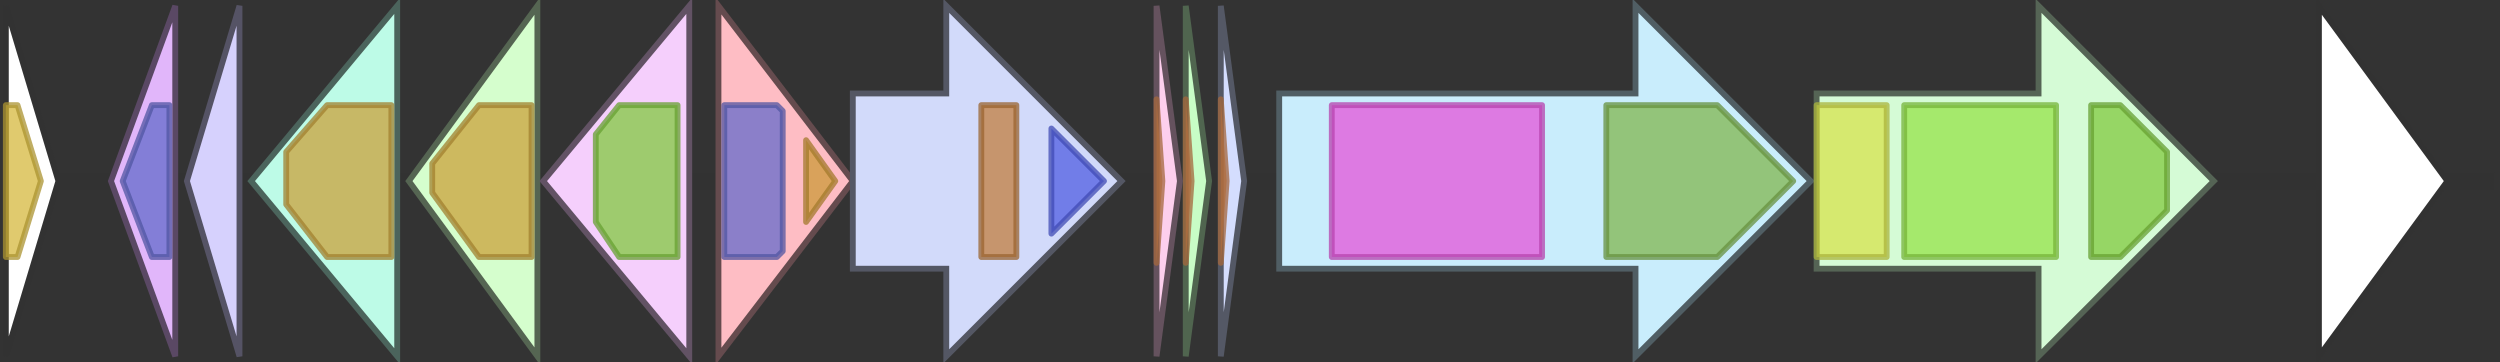 <svg version="1.1" baseProfile="full" xmlns="http://www.w3.org/2000/svg" width="428" height="62">
	<rect width="100%" height="100%" fill="#333333" stroke="none"/>
	<line x1="1" y1="31" x2="427" y2="31" style="stroke:rgb(50,50,50); stroke-width:3 "/>
	<g>
		<title>rumA2</title>
		<polygon class="rumA2" points="203,16 203,16 203,1 207,31 203,61 203,46 203,46" fill="rgb(200,253,198)" fill-opacity="1.0" stroke="rgb(80,101,79)" stroke-width="1" />
		<g>
			<title>PF04604</title>
			<polygon class="PF04604" points="203,17 204,31 203,45" stroke-linejoin="round" width="4" height="26" fill="rgb(206,129,75)" stroke="rgb(164,103,60)" stroke-width="1" opacity="0.75" />
		</g>
	</g>
	<g>
		<title>rumA3</title>
		<polygon class="rumA3" points="209,16 209,16 209,1 213,31 209,61 209,46 209,46" fill="rgb(212,221,254)" fill-opacity="1.0" stroke="rgb(84,88,101)" stroke-width="1" />
		<g>
			<title>PF04604</title>
			<polygon class="PF04604" points="209,17 210,31 209,45" stroke-linejoin="round" width="4" height="26" fill="rgb(206,129,75)" stroke="rgb(164,103,60)" stroke-width="1" opacity="0.75" />
		</g>
	</g>
	<g>
		<title>rumM</title>
		<polygon class="rumM" points="219,16 280,16 280,1 310,31 280,61 280,46 219,46" fill="rgb(201,237,252)" fill-opacity="1.0" stroke="rgb(80,94,100)" stroke-width="1" />
		<g>
			<title>PF13575</title>
			<rect class="PF13575" x="228" y="18" stroke-linejoin="round" width="36" height="26" fill="rgb(228,84,217)" stroke="rgb(182,67,173)" stroke-width="1" opacity="0.75" />
		</g>
		<g>
			<title>PF05147</title>
			<polygon class="PF05147" points="275,18 294,18 307,31 294,44 275,44" stroke-linejoin="round" width="34" height="26" fill="rgb(129,182,79)" stroke="rgb(103,145,63)" stroke-width="1" opacity="0.75" />
		</g>
	</g>
	<g>
		<title>rumT</title>
		<polygon class="rumT" points="311,16 349,16 349,1 379,31 349,61 349,46 311,46" fill="rgb(213,251,214)" fill-opacity="1.0" stroke="rgb(85,100,85)" stroke-width="1" />
		<g>
			<title>PF03412</title>
			<rect class="PF03412" x="311" y="18" stroke-linejoin="round" width="12" height="26" fill="rgb(214,226,77)" stroke="rgb(171,180,61)" stroke-width="1" opacity="0.75" />
		</g>
		<g>
			<title>PF00664</title>
			<rect class="PF00664" x="326" y="18" stroke-linejoin="round" width="26" height="26" fill="rgb(149,226,73)" stroke="rgb(119,180,58)" stroke-width="1" opacity="0.75" />
		</g>
		<g>
			<title>PF00005</title>
			<polygon class="PF00005" points="358,18 363,18 371,26 371,36 363,44 358,44" stroke-linejoin="round" width="13" height="26" fill="rgb(129,201,63)" stroke="rgb(103,160,50)" stroke-width="1" opacity="0.75" />
		</g>
	</g>
	<g>
		<polygon class="NoName" points="397,16 397,16 397,1 419,31 397,61 397,46 397,46" fill="rgb(255,255,255)" fill-opacity="1.0" stroke="rgb(50,50,50)" stroke-width="1" />
	</g>
	<g>
		<polygon class="NoName" points="1,16 1,16 1,1 10,31 1,61 1,46 1,46" fill="rgb(255,255,255)" fill-opacity="1.0" stroke="rgb(50,50,50)" stroke-width="1" />
		<g>
			<title>PF04203</title>
			<polygon class="PF04203" points="1,18 3,18 7,31 3,44 1,44" stroke-linejoin="round" width="9" height="26" fill="rgb(213,184,62)" stroke="rgb(170,147,49)" stroke-width="1" opacity="0.75" />
		</g>
	</g>
	<g>
		<title>rumR2</title>
		<polygon class="rumR2" points="30,16 30,16 30,1 19,31 30,61 30,46 30,46" fill="rgb(225,182,250)" fill-opacity="1.0" stroke="rgb(90,72,100)" stroke-width="1" />
		<g>
			<title>PF00072</title>
			<polygon class="PF00072" points="21,31 26,18 29,18 29,44 26,44" stroke-linejoin="round" width="10" height="26" fill="rgb(100,107,203)" stroke="rgb(80,85,162)" stroke-width="1" opacity="0.75" />
		</g>
	</g>
	<g>
		<title>rumH</title>
		<polygon class="rumH" points="41,16 41,16 41,1 32,31 41,61 41,46 41,46" fill="rgb(214,209,253)" fill-opacity="1.0" stroke="rgb(85,83,101)" stroke-width="1" />
	</g>
	<g>
		<title>rumG</title>
		<polygon class="rumG" points="68,16 68,16 68,1 43,31 68,61 68,46 68,46" fill="rgb(189,251,231)" fill-opacity="1.0" stroke="rgb(75,100,92)" stroke-width="1" />
		<g>
			<title>PF12730</title>
			<polygon class="PF12730" points="49,26 56,18 67,18 67,44 56,44 49,35" stroke-linejoin="round" width="18" height="26" fill="rgb(203,161,59)" stroke="rgb(162,128,47)" stroke-width="1" opacity="0.75" />
		</g>
	</g>
	<g>
		<title>rumE</title>
		<polygon class="rumE" points="92,16 92,16 92,1 70,31 92,61 92,46 92,46" fill="rgb(213,254,205)" fill-opacity="1.0" stroke="rgb(85,101,82)" stroke-width="1" />
		<g>
			<title>PF12730</title>
			<polygon class="PF12730" points="74,28 82,18 91,18 91,44 82,44 74,33" stroke-linejoin="round" width="17" height="26" fill="rgb(203,161,59)" stroke="rgb(162,128,47)" stroke-width="1" opacity="0.75" />
		</g>
	</g>
	<g>
		<title>rumF</title>
		<polygon class="rumF" points="118,16 118,16 118,1 93,31 118,61 118,46 118,46" fill="rgb(245,207,252)" fill-opacity="1.0" stroke="rgb(98,82,100)" stroke-width="1" />
		<g>
			<title>PF00005</title>
			<polygon class="PF00005" points="102,23 106,18 116,18 116,44 106,44 102,38" stroke-linejoin="round" width="14" height="26" fill="rgb(129,201,63)" stroke="rgb(103,160,50)" stroke-width="1" opacity="0.75" />
		</g>
	</g>
	<g>
		<title>rumR</title>
		<polygon class="rumR" points="123,16 123,16 123,1 146,31 123,61 123,46 123,46" fill="rgb(254,189,196)" fill-opacity="1.0" stroke="rgb(101,75,78)" stroke-width="1" />
		<g>
			<title>PF00072</title>
			<polygon class="PF00072" points="124,18 133,18 134,19 134,43 133,44 124,44" stroke-linejoin="round" width="10" height="26" fill="rgb(100,107,203)" stroke="rgb(80,85,162)" stroke-width="1" opacity="0.75" />
		</g>
		<g>
			<title>PF00486</title>
			<polygon class="PF00486" points="138,24 143,31 138,38" stroke-linejoin="round" width="7" height="26" fill="rgb(204,153,57)" stroke="rgb(163,122,45)" stroke-width="1" opacity="0.75" />
		</g>
	</g>
	<g>
		<title>rumK</title>
		<polygon class="rumK" points="146,16 162,16 162,1 192,31 162,61 162,46 146,46" fill="rgb(210,218,250)" fill-opacity="1.0" stroke="rgb(84,87,100)" stroke-width="1" />
		<g>
			<title>PF00512</title>
			<rect class="PF00512" x="168" y="18" stroke-linejoin="round" width="6" height="26" fill="rgb(193,125,62)" stroke="rgb(154,100,49)" stroke-width="1" opacity="0.75" />
		</g>
		<g>
			<title>PF02518</title>
			<polygon class="PF02518" points="180,22 189,31 180,40" stroke-linejoin="round" width="11" height="26" fill="rgb(80,94,225)" stroke="rgb(64,75,180)" stroke-width="1" opacity="0.75" />
		</g>
	</g>
	<g>
		<title>rumA1</title>
		<polygon class="rumA1" points="198,16 198,16 198,1 202,31 198,61 198,46 198,46" fill="rgb(253,207,237)" fill-opacity="1.0" stroke="rgb(101,82,94)" stroke-width="1" />
		<g>
			<title>PF04604</title>
			<polygon class="PF04604" points="198,17 199,31 198,45" stroke-linejoin="round" width="4" height="26" fill="rgb(206,129,75)" stroke="rgb(164,103,60)" stroke-width="1" opacity="0.75" />
		</g>
	</g>
</svg>
